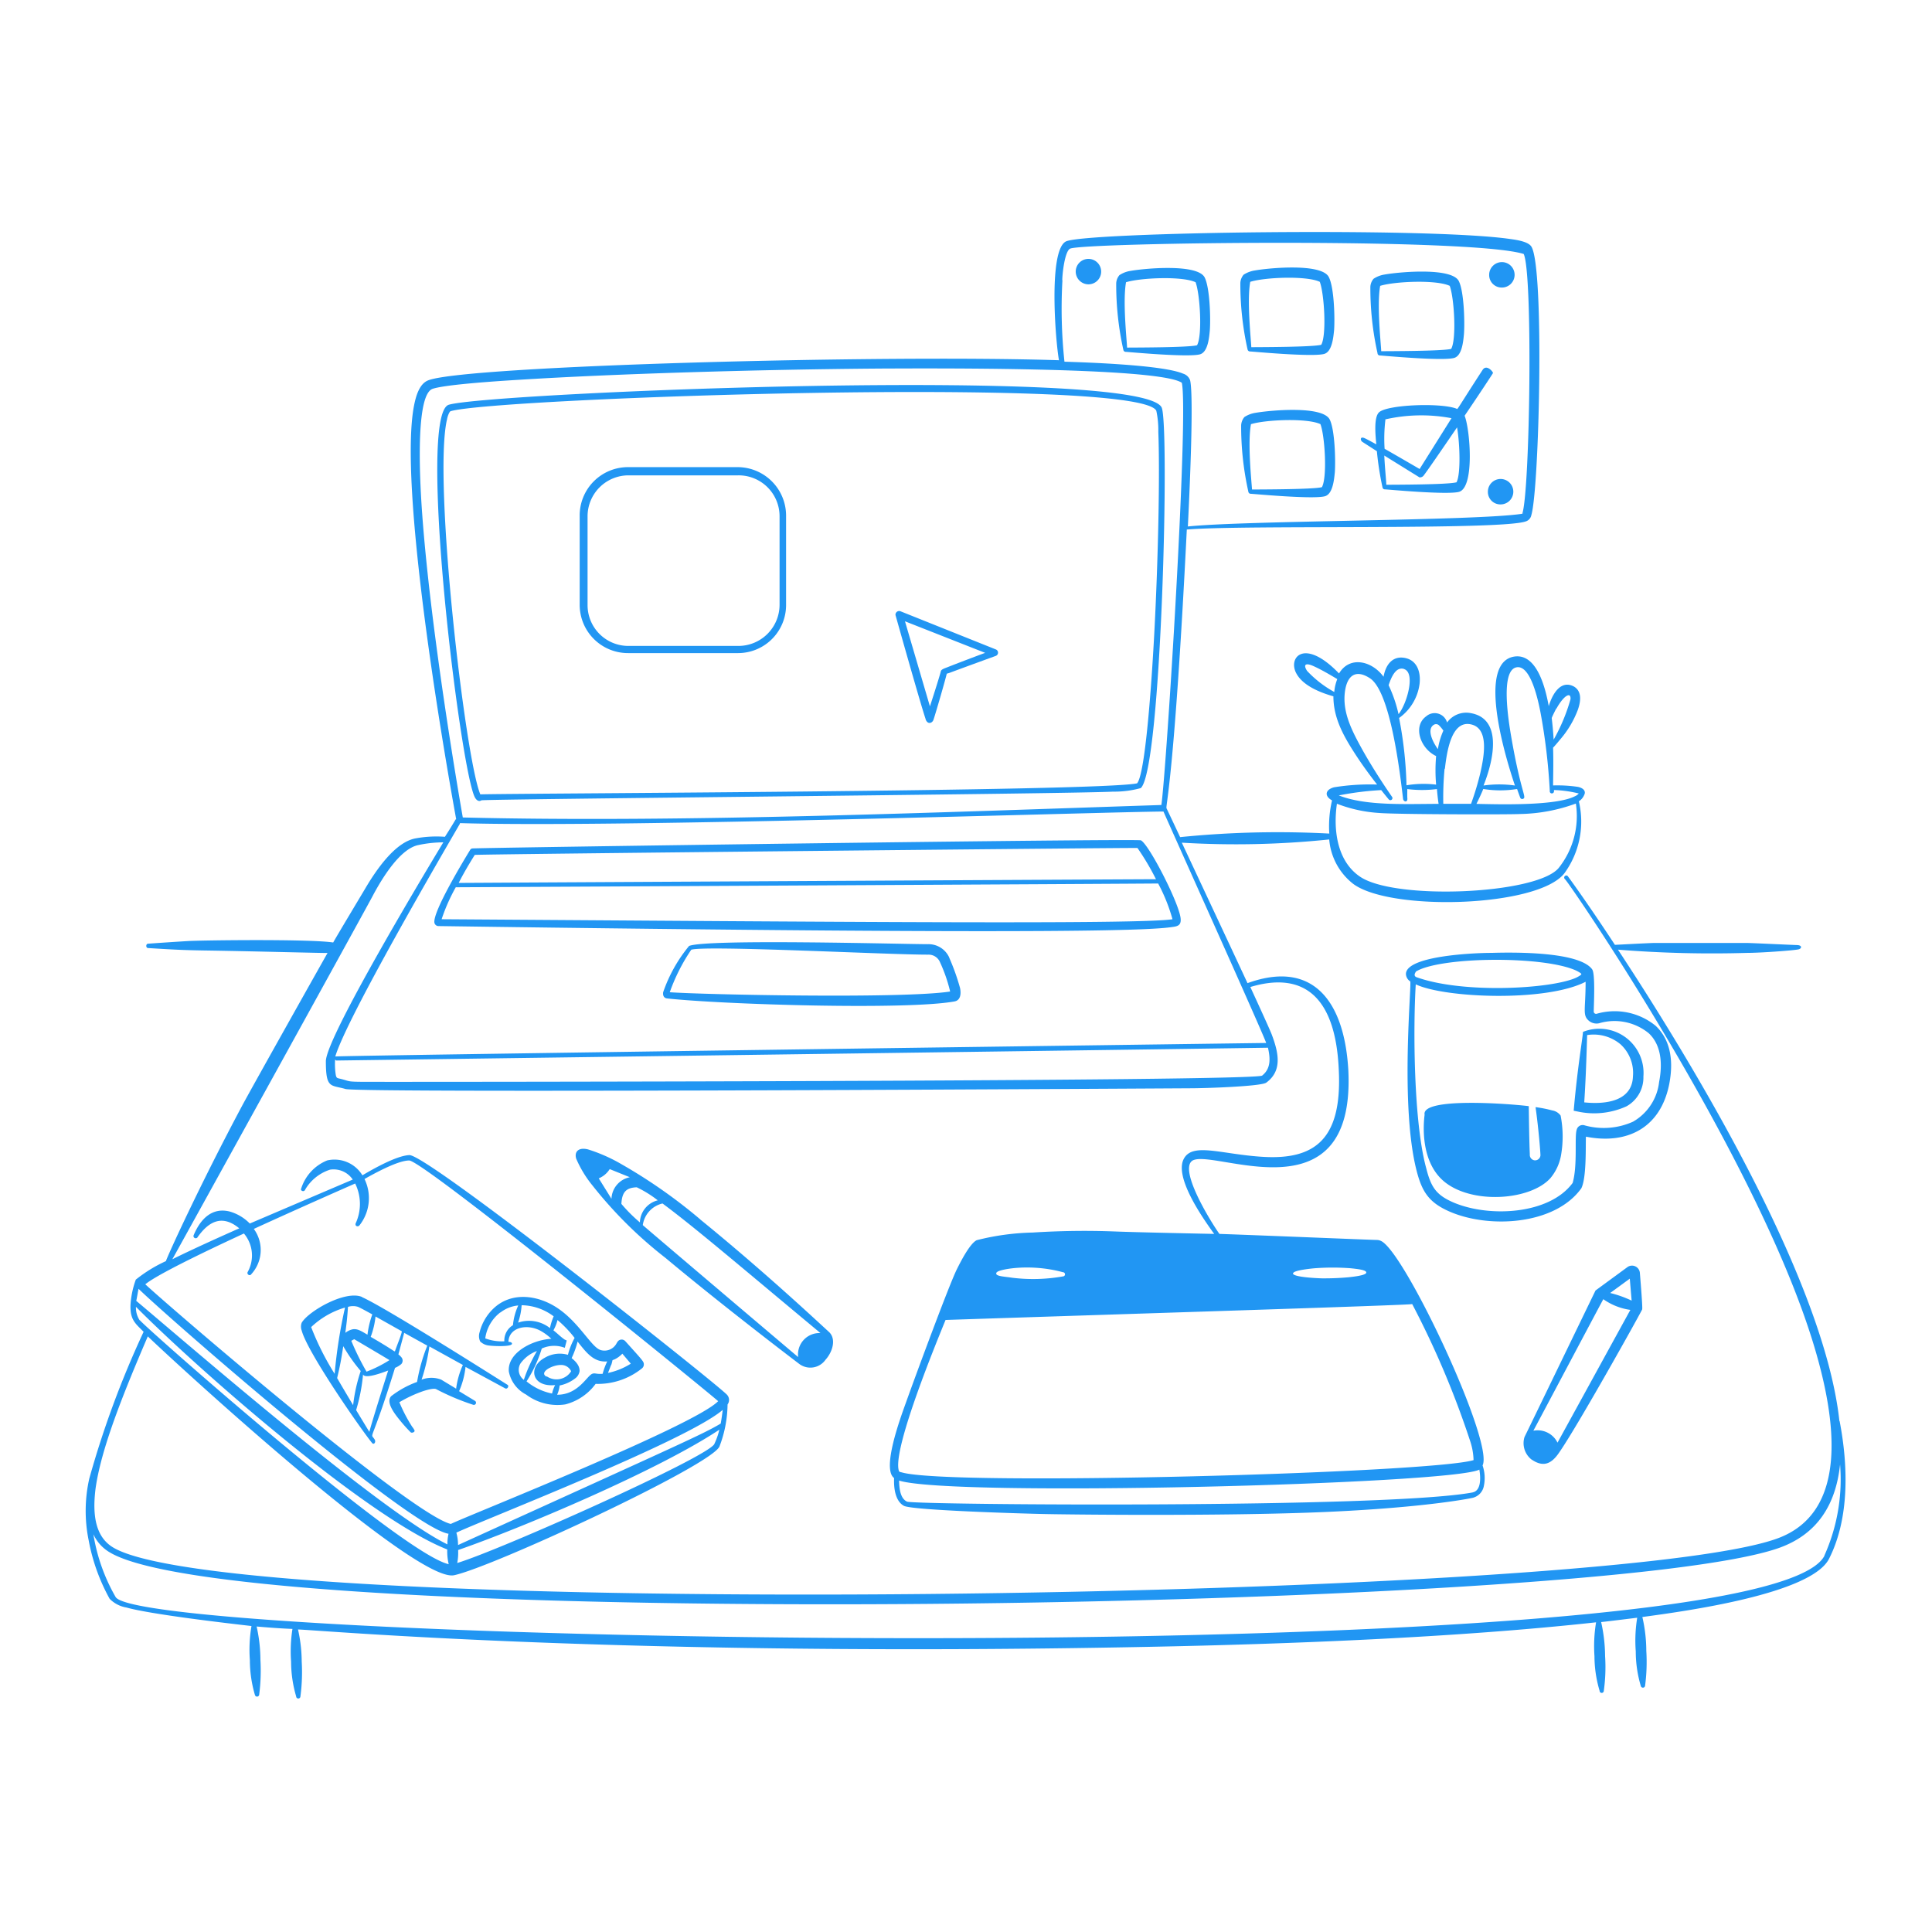 <svg xmlns="http://www.w3.org/2000/svg" viewBox="-0.5 -0.5 24 24"
    id="Designer-Desk-2--Streamline-Free-Illustrations" height="24" width="24">
    <desc>Designer Desk 2 Streamline Illustration: https://streamlinehq.com</desc>
    <g>
        <g fill="#2196f3">
            <path
                d="m15.18 12.86 -0.007 0zM5.577 16.215c0.044 0.007 0.283 0.018 0.283 -0.023 0 -0.024 -0.044 -0.023 -0.044 -0.023 0.006 -0.184 0.239 -0.23 0.406 -0.133a0.639 0.639 0 0 1 0.127 0.095c-0.236 0.013 -0.549 0.174 -0.528 0.407a0.411 0.411 0 0 0 0.215 0.286 0.649 0.649 0 0 0 0.486 0.122 0.673 0.673 0 0 0 0.377 -0.255 0.874 0.874 0 0 0 0.575 -0.192 0.064 0.064 0 0 0 0.024 -0.045c0 -0.04 0 -0.038 -0.23 -0.293a0.061 0.061 0 0 0 -0.099 0.011 0.098 0.098 0 0 0 -0.01 0.016 0.169 0.169 0 0 1 -0.197 0.083c-0.115 -0.033 -0.263 -0.338 -0.534 -0.52 -0.236 -0.159 -0.552 -0.206 -0.775 -0.017a0.615 0.615 0 0 0 -0.195 0.315 0.156 0.156 0 0 0 0.007 0.115A0.182 0.182 0 0 0 5.577 16.215zm0.432 0.427a0.154 0.154 0 0 1 -0.043 -0.205 0.437 0.437 0 0 1 0.204 -0.154 1.85 1.85 0 0 0 -0.161 0.353zm1.083 -0.182c0.028 -0.083 0 -0.054 0.046 -0.075a0.332 0.332 0 0 0 0.093 -0.069l0.105 0.124a0.858 0.858 0 0 1 -0.283 0.115c0.011 -0.03 0.03 -0.076 0.039 -0.101zm-0.416 -0.293c0.109 0.137 0.2 0.259 0.367 0.245a0.907 0.907 0 0 0 -0.057 0.154c-0.084 0.006 -0.095 -0.014 -0.129 0 -0.066 0.025 -0.174 0.261 -0.436 0.26a0.381 0.381 0 0 0 0.031 -0.115 0.468 0.468 0 0 0 0.202 -0.095 0.137 0.137 0 0 0 0.046 -0.085c0 -0.04 -0.014 -0.092 -0.099 -0.16a1.135 1.135 0 0 0 0.075 -0.209zm-0.386 0.435c-0.101 -0.054 0.071 -0.149 0.183 -0.146a0.136 0.136 0 0 1 0.122 0.078 0.214 0.214 0 0 1 -0.305 0.062zm0.136 -0.704a1.467 1.467 0 0 1 0.212 0.222A0.895 0.895 0 0 0 6.555 16.33a0.367 0.367 0 0 0 -0.29 0.038c-0.21 0.115 -0.161 0.367 0.131 0.338a0.427 0.427 0 0 0 -0.038 0.105 0.72 0.72 0 0 1 -0.317 -0.151 1.621 1.621 0 0 0 0.189 -0.408 0.369 0.369 0 0 1 0.286 -0.009l0.024 -0.091 -0.025 -0.011c-0.054 -0.037 -0.078 -0.066 -0.14 -0.115a0.544 0.544 0 0 0 0.052 -0.133zm-0.446 -0.184a0.678 0.678 0 0 1 0.398 0.138 0.705 0.705 0 0 0 -0.046 0.146 0.422 0.422 0 0 0 -0.396 -0.068 0.818 0.818 0 0 0 0.044 -0.216zm-0.263 0.09a0.423 0.423 0 0 1 0.221 -0.087 0.745 0.745 0 0 0 -0.066 0.245 0.221 0.221 0 0 0 -0.107 0.2 0.59 0.59 0 0 1 -0.237 -0.036 0.488 0.488 0 0 1 0.186 -0.322zm-1.718 -0.192c-0.207 -0.09 -0.667 0.176 -0.751 0.319a0.136 0.136 0 0 0 0 0.098c0.072 0.275 0.749 1.245 0.874 1.396 0.022 0.028 0.052 -0.01 0.032 -0.043 -0.06 -0.099 -0.053 0.1 0.253 -0.89A0.287 0.287 0 0 0 4.485 16.445a0.064 0.064 0 0 0 0 -0.086 0.205 0.205 0 0 0 -0.036 -0.034l0.072 -0.268 0.287 0.159a2.192 2.192 0 0 0 -0.127 0.451 1.176 1.176 0 0 0 -0.322 0.177c-0.068 0.075 0.039 0.213 0.106 0.296s0.123 0.139 0.136 0.152 0.053 0 0.049 -0.021a0.187 0.187 0 0 0 -0.029 -0.046 1.93 1.93 0 0 1 -0.16 -0.306 1.61 1.61 0 0 1 0.282 -0.133c0.036 -0.013 0.146 -0.047 0.176 -0.029a2.937 2.937 0 0 0 0.46 0.194 0.027 0.027 0 0 0 0.023 -0.048l-0.199 -0.121a1.012 1.012 0 0 0 0.08 -0.302l0.491 0.266c0.03 0.017 0.053 -0.03 0.031 -0.043s-1.512 -0.96 -1.809 -1.09zm-0.175 0.122a0.214 0.214 0 0 1 0.123 0c0.026 0.011 0.091 0.046 0.178 0.094a1.134 1.134 0 0 0 -0.06 0.252c-0.077 -0.044 -0.123 -0.077 -0.184 -0.067a0.223 0.223 0 0 0 -0.091 0.044c0.011 -0.09 0.022 -0.159 0.033 -0.323zm-0.46 0.253a1.035 1.035 0 0 1 0.422 -0.244 6.193 6.193 0 0 0 -0.129 0.823 3.35 3.35 0 0 1 -0.292 -0.581zm0.522 0.967c-0.063 -0.105 -0.132 -0.221 -0.198 -0.335 0.039 -0.164 0.052 -0.24 0.076 -0.396a2.07 2.07 0 0 0 0.217 0.308 2.031 2.031 0 0 0 -0.094 0.422zm0.201 0.331c-0.041 -0.066 -0.094 -0.154 -0.163 -0.268a2.228 2.228 0 0 0 0.086 -0.443c0.025 0.061 0.251 -0.026 0.312 -0.049 -0.045 0.141 -0.201 0.634 -0.233 0.76zm-0.034 -0.746a3.22 3.22 0 0 1 -0.189 -0.383l0.036 -0.02c0.016 0.009 0.409 0.241 0.438 0.26a1.573 1.573 0 0 1 -0.284 0.143zm0.345 -0.253c-0.086 -0.057 -0.204 -0.128 -0.293 -0.179a1.015 1.015 0 0 0 0.06 -0.253l0.327 0.184c-0.006 0.044 -0.045 0.133 -0.086 0.248zm0.761 0.46 -0.177 -0.107a0.333 0.333 0 0 0 -0.245 0 2.351 2.351 0 0 0 0.097 -0.413l0.416 0.23a1.035 1.035 0 0 0 -0.084 0.296z"
                stroke-width="1"></path>
            <path
                d="M22.35 17.155c-0.186 -1.734 -1.792 -4.401 -2.751 -5.858a14.694 14.694 0 0 0 1.61 0.04c0.153 0 0.553 -0.028 0.63 -0.043 0.045 -0.009 0.052 -0.052 -0.016 -0.054s-0.551 -0.025 -0.616 -0.026l-1.17 0c-0.179 0.007 -0.46 0.023 -0.476 0.023 -0.345 -0.526 -0.585 -0.854 -0.588 -0.856a0.026 0.026 0 1 0 -0.032 0.041c0.053 0.043 2.377 3.438 3.088 5.778 0.282 0.928 0.448 2.093 -0.46 2.415 -2.157 0.77 -19.054 1.021 -20.652 0.115 -0.222 -0.125 -0.274 -0.386 -0.23 -0.738 0.068 -0.489 0.331 -1.15 0.649 -1.891 0.358 0.345 3.325 3.069 3.805 2.967s3.184 -1.358 3.296 -1.598a1.495 1.495 0 0 0 0.101 -0.523 0.095 0.095 0 0 0 -0.011 -0.125c-0.178 -0.177 -3.714 -2.981 -3.942 -2.973 -0.159 0.007 -0.446 0.17 -0.583 0.251A0.406 0.406 0 0 0 3.565 13.915a0.558 0.558 0 0 0 -0.327 0.361 0.028 0.028 0 0 0 0.054 0 0.555 0.555 0 0 1 0.308 -0.246 0.287 0.287 0 0 1 0.282 0.123l-1.279 0.546a0.566 0.566 0 0 0 -0.246 -0.148c-0.218 -0.057 -0.366 0.086 -0.453 0.297a0.028 0.028 0 0 0 0.047 0.026c0.147 -0.213 0.317 -0.285 0.521 -0.115 -0.246 0.109 -0.59 0.264 -0.831 0.384 0.017 -0.028 2.499 -4.522 2.499 -4.533 0.109 -0.202 0.329 -0.565 0.555 -0.612a1.504 1.504 0 0 1 0.312 -0.034c-0.16 0.264 -1.457 2.415 -1.459 2.719 0 0.345 0.06 0.291 0.244 0.345s10.48 -0.009 10.498 -0.009c0.178 0 0.875 -0.023 0.94 -0.07 0.2 -0.147 0.155 -0.367 0.068 -0.598 -0.021 -0.055 -0.125 -0.284 -0.266 -0.59 0.604 -0.182 1.058 0.049 1.099 1.035 0.041 0.852 -0.294 1.112 -0.937 1.075 -0.516 -0.03 -0.873 -0.182 -0.986 0.02 -0.127 0.224 0.223 0.728 0.375 0.937 -0.022 0 -0.984 -0.02 -1.227 -0.03a10.054 10.054 0 0 0 -1.026 0.013 3.089 3.089 0 0 0 -0.697 0.095c-0.086 0.043 -0.198 0.264 -0.245 0.358 -0.093 0.183 -0.517 1.331 -0.635 1.662 -0.069 0.191 -0.302 0.823 -0.146 0.935 -0.006 0.123 0.014 0.287 0.122 0.345s1.594 0.099 1.708 0.101c0.201 0.006 2.236 0.032 3.534 -0.025s1.865 -0.182 1.832 -0.178a0.185 0.185 0 0 0 0.13 -0.145 0.482 0.482 0 0 0 -0.016 -0.255c0.145 -0.282 -0.951 -2.621 -1.255 -2.785a0.125 0.125 0 0 0 -0.059 -0.016c-0.061 0 -1.425 -0.057 -1.955 -0.075 -0.115 -0.162 -0.489 -0.773 -0.345 -0.903 0.218 -0.191 2.044 0.766 1.946 -1.138 -0.051 -0.861 -0.447 -1.366 -1.252 -1.074 -0.07 -0.152 -0.659 -1.41 -0.816 -1.745a11.214 11.214 0 0 0 1.831 -0.04 0.78 0.78 0 0 0 0.297 0.551c0.46 0.345 2.291 0.293 2.623 -0.129a1.09 1.09 0 0 0 0.181 -0.896 0.174 0.174 0 0 0 0.068 -0.082c0.018 -0.036 0 -0.08 -0.079 -0.097a1.738 1.738 0 0 0 -0.309 -0.018c0 -0.094 0.006 -0.27 0 -0.47 0.01 -0.007 0.085 -0.097 0.093 -0.107a1.219 1.219 0 0 0 0.214 -0.361c0.038 -0.107 0.053 -0.23 -0.047 -0.29 -0.154 -0.084 -0.262 0.07 -0.314 0.243 -0.048 -0.266 -0.16 -0.655 -0.427 -0.616 -0.453 0.069 -0.14 1.167 0.007 1.602a1.398 1.398 0 0 0 -0.39 0c0.144 -0.361 0.217 -0.828 -0.152 -0.898a0.293 0.293 0 0 0 -0.301 0.115 0.16 0.16 0 0 0 -0.26 -0.076c-0.169 0.122 -0.072 0.401 0.124 0.493a2.038 2.038 0 0 0 0 0.355 1.299 1.299 0 0 0 -0.368 0.008 4.935 4.935 0 0 0 -0.092 -0.836 0.619 0.619 0 0 0 0.255 -0.428c0.016 -0.153 -0.038 -0.281 -0.166 -0.314 -0.16 -0.041 -0.254 0.07 -0.282 0.23 -0.141 -0.195 -0.419 -0.266 -0.553 -0.041 -0.431 -0.448 -0.639 -0.198 -0.53 0 0.082 0.152 0.294 0.237 0.46 0.284 0 0.258 0.115 0.475 0.258 0.697 0.095 0.149 0.202 0.293 0.285 0.399a2.78 2.78 0 0 0 -0.535 0.034c-0.108 0.029 -0.125 0.107 -0.025 0.163a1.411 1.411 0 0 0 -0.034 0.412 12.085 12.085 0 0 0 -1.853 0.044c-0.039 -0.084 -0.155 -0.329 -0.169 -0.358s0.097 -0.362 0.252 -3.463c0.713 -0.06 3.919 0.011 4.214 -0.102a0.101 0.101 0 0 0 0.066 -0.078c0.098 -0.321 0.164 -3.079 0 -3.335 -0.04 -0.063 -0.184 -0.083 -0.263 -0.094 -1.025 -0.149 -5.3 -0.085 -5.52 0.031s-0.127 1.25 -0.085 1.475c-2.221 -0.071 -7.348 0.068 -7.831 0.248 -0.115 0.041 -0.158 0.199 -0.181 0.317 -0.191 0.986 0.345 4.157 0.524 5.137 -0.011 0 0 0 -0.14 0.218a1.419 1.419 0 0 0 -0.355 0.018c-0.262 0.04 -0.504 0.402 -0.637 0.628 -0.006 0.011 -0.345 0.575 -0.396 0.667 -0.289 -0.045 -1.631 -0.028 -1.801 -0.018s-0.345 0.022 -0.499 0.033c-0.028 0 -0.03 0.053 0 0.054 0.322 0.02 0.44 0.026 0.69 0.03 0.611 0.009 1.511 0.034 1.54 0.031 -0.06 0.105 -0.945 1.68 -1.064 1.903 -0.515 0.966 -0.92 1.85 -0.944 1.925a1.762 1.762 0 0 0 -0.374 0.23 1.118 1.118 0 0 0 -0.066 0.315c-0.006 0.185 0.061 0.23 0.163 0.333a11.845 11.845 0 0 0 -0.675 1.824 1.823 1.823 0 0 0 -0.007 0.769 2.392 2.392 0 0 0 0.26 0.724 0.379 0.379 0 0 0 0.208 0.108c0.302 0.085 1.24 0.194 1.554 0.23a1.765 1.765 0 0 0 -0.02 0.425 1.532 1.532 0 0 0 0.063 0.432 0.027 0.027 0 0 0 0.053 -0.006 2.328 2.328 0 0 0 0.015 -0.432 1.923 1.923 0 0 0 -0.047 -0.413c0.159 0.014 0.312 0.025 0.445 0.03a1.781 1.781 0 0 0 -0.017 0.406 1.538 1.538 0 0 0 0.063 0.432 0.026 0.026 0 0 0 0.053 0 2.287 2.287 0 0 0 0.016 -0.432 1.848 1.848 0 0 0 -0.046 -0.399c0.256 0.006 4.031 0.345 10.549 0.216 1.747 -0.034 3.847 -0.115 5.576 -0.305a1.805 1.805 0 0 0 -0.02 0.42 1.515 1.515 0 0 0 0.064 0.431 0.026 0.026 0 1 0 0.052 0 2.122 2.122 0 0 0 0.016 -0.432 1.975 1.975 0 0 0 -0.049 -0.422c0.128 -0.014 0.423 -0.051 0.448 -0.054a1.765 1.765 0 0 0 -0.018 0.417 1.515 1.515 0 0 0 0.063 0.432 0.027 0.027 0 0 0 0.053 -0.006 2.228 2.228 0 0 0 0.015 -0.431 1.9 1.9 0 0 0 -0.049 -0.421c0.519 -0.07 2.104 -0.284 2.321 -0.727 0.255 -0.505 0.235 -1.161 0.129 -1.709zm-10.465 -1.851c0.013 -0.031 0.398 -0.115 0.819 0a0.026 0.026 0 1 1 0 0.052 2.118 2.118 0 0 1 -0.635 0.016c-0.099 -0.016 -0.224 -0.017 -0.187 -0.068zm5.912 2.735c-1.064 0.202 -6.94 0.156 -7.029 0.115s-0.097 -0.175 -0.099 -0.262c0.637 0.207 6.862 0.047 7.208 -0.136 0.018 0.101 0.023 0.263 -0.084 0.283zm-2.232 -2.722c0 -0.039 0.253 -0.061 0.264 -0.062a2.946 2.946 0 0 1 0.452 0c0.084 0.009 0.2 0.021 0.191 0.056s-0.183 0.051 -0.213 0.055a3.311 3.311 0 0 1 -0.338 0.014c-0.076 -0.002 -0.365 -0.016 -0.36 -0.063zm1.478 0.383a11.155 11.155 0 0 1 0.722 1.708 0.805 0.805 0 0 1 0.04 0.23c-0.519 0.161 -6.496 0.327 -7.101 0.153 -0.029 -0.008 -0.037 0 -0.044 -0.048 -0.044 -0.313 0.468 -1.556 0.586 -1.846 2.176 -0.072 5.773 -0.184 5.793 -0.197zM16.075 8.096a1.365 1.365 0 0 1 -0.338 -0.262c-0.045 -0.068 -0.034 -0.115 0.098 -0.051 0.083 0.038 0.199 0.106 0.277 0.153a0.557 0.557 0 0 0 -0.037 0.16zm2.76 0.206c0.092 -0.166 0.183 -0.213 0.174 -0.115a2.268 2.268 0 0 1 -0.209 0.501c-0.007 -0.115 -0.015 -0.192 -0.024 -0.268 0.005 -0.016 0.028 -0.064 0.056 -0.118zm-0.489 1c0.023 0.066 0.038 0.105 0.039 0.107a0.026 0.026 0 0 0 0.034 0.015c0.051 -0.02 -0.024 -0.067 -0.144 -0.76 -0.036 -0.207 -0.141 -0.845 0.068 -0.875 0.17 -0.025 0.262 0.397 0.294 0.564a7.439 7.439 0 0 1 0.115 0.973 0.026 0.026 0 0 0 0.052 0.008 0.177 0.177 0 0 0 0 -0.02 1.447 1.447 0 0 1 0.308 0.043 0.128 0.128 0 0 1 -0.047 0.034c-0.241 0.124 -0.972 0.1 -1.224 0.095 0.034 -0.069 0.059 -0.122 0.085 -0.185a1.302 1.302 0 0 0 0.415 0.001zm-0.897 -0.252c0.026 -0.23 0.085 -0.597 0.317 -0.553s0.174 0.381 0.123 0.606a3.574 3.574 0 0 1 -0.115 0.382l-0.345 0a3.876 3.876 0 0 1 0.016 -0.435zm-0.146 -0.54a0.053 0.053 0 0 1 0.078 0.006 0.414 0.414 0 0 1 0.049 0.06 0.91 0.91 0 0 0 -0.068 0.23c-0.06 -0.083 -0.137 -0.233 -0.06 -0.296zm-0.362 -0.699c0.149 0.047 0.032 0.44 -0.068 0.56a1.718 1.718 0 0 0 -0.123 -0.359c0.033 -0.101 0.09 -0.233 0.191 -0.202zM16.658 9.315c0.056 0.071 0.093 0.115 0.093 0.115a0.026 0.026 0 0 0 0.041 -0.032s-0.204 -0.29 -0.371 -0.59c-0.127 -0.23 -0.247 -0.46 -0.214 -0.714 0.026 -0.2 0.132 -0.285 0.31 -0.169 0.258 0.166 0.375 1.187 0.412 1.495a0.039 0.039 0 0 0 0.028 0.036c0.031 0 0.026 -0.033 0.025 -0.049s0 -0.097 0 -0.105a1.466 1.466 0 0 0 0.368 0c0.007 0.084 0.015 0.149 0.021 0.184 -0.408 0 -0.902 0.028 -1.24 -0.105a3.714 3.714 0 0 1 0.527 -0.066zm-0.551 0.169a1.75 1.75 0 0 0 0.526 0.115c0.204 0.018 1.589 0.021 1.747 0.013a2.114 2.114 0 0 0 0.696 -0.13 1.035 1.035 0 0 1 -0.215 0.802c-0.279 0.328 -2.047 0.402 -2.471 0.103 -0.279 -0.192 -0.33 -0.576 -0.282 -0.904zM15.18 12.86c0.024 0.077 -10.941 0.08 -10.953 0.079 -0.46 0 -0.345 0 -0.499 -0.038 -0.041 -0.009 -0.049 -0.009 -0.057 -0.049a0.861 0.861 0 0 1 -0.008 -0.191 0.024 0.024 0 0 0 0.026 0.013s11.487 -0.156 11.562 -0.159c0.031 0.135 0.036 0.26 -0.071 0.345zm3.235 -6.979s0.007 -0.011 0.009 -0.008 -0.009 0.007 -0.015 0.008zM12.696 2.981c0 -0.075 0.03 -0.358 0.097 -0.392 0.152 -0.076 4.976 -0.14 5.635 0.066 0.115 0.241 0.078 2.954 -0.018 3.227 -0.566 0.089 -3.413 0.082 -4.154 0.158 0.045 -0.905 0.064 -1.667 0.028 -1.816a0.133 0.133 0 0 0 -0.086 -0.082c-0.252 -0.109 -1.199 -0.14 -1.475 -0.149a6.228 6.228 0 0 1 -0.025 -1.011zM4.744 5.877c-0.017 -0.241 -0.102 -1.46 0.128 -1.546 0.115 -0.04 0.52 -0.08 1.107 -0.115 1.126 -0.07 2.9 -0.127 4.515 -0.138 0.359 0 3.39 -0.026 3.687 0.177 0.087 0.398 -0.192 4.818 -0.254 5.245 -2.717 0.089 -5.937 0.222 -8.678 0.155 -0.046 -0.263 -0.398 -2.295 -0.505 -3.779zm0.469 3.856a0.049 0.049 0 0 0 0 -0.008c1.938 0.06 8.002 -0.139 8.74 -0.144 0.082 0.19 1.228 2.734 1.276 2.875 -0.013 0 -11.549 0.156 -11.564 0.168 0.145 -0.485 1.343 -2.537 1.548 -2.891zm3.161 7.705c-0.085 0.166 -2.663 1.318 -3.194 1.478a0.673 0.673 0 0 0 0.011 -0.161c0.783 -0.271 2.483 -0.988 3.245 -1.495a0.879 0.879 0 0 1 -0.063 0.179zm0.079 -0.254c-0.23 0.136 -0.45 0.23 -3.263 1.509a0.575 0.575 0 0 0 -0.021 -0.154c0.368 -0.172 2.863 -1.14 3.309 -1.525 -0.006 0.049 -0.014 0.109 -0.025 0.171zM2.53 14.823a0.422 0.422 0 0 1 0.048 0.476c-0.018 0.029 0.025 0.059 0.044 0.029a0.444 0.444 0 0 0 0.031 -0.562c0.559 -0.256 1.109 -0.498 1.259 -0.564a0.575 0.575 0 0 1 0.007 0.493c-0.014 0.037 0.028 0.051 0.047 0.026a0.545 0.545 0 0 0 0.062 -0.575c0.124 -0.07 0.414 -0.23 0.555 -0.23 0.177 0 3.771 2.923 3.838 2.99 -0.3 0.309 -3.087 1.412 -3.321 1.525 -0.494 -0.115 -3.512 -2.711 -3.795 -2.977 0.176 -0.146 1.027 -0.539 1.225 -0.631zm-1.312 0.684c0.359 0.351 3.352 2.964 3.854 3.046a0.537 0.537 0 0 0 -0.014 0.132c-0.805 -0.393 -3.105 -2.385 -3.866 -3.026 0.003 0 0.021 -0.113 0.03 -0.153zm0.017 0.394a0.282 0.282 0 0 1 -0.046 -0.167c0.752 0.759 2.875 2.625 3.867 3.014a0.69 0.69 0 0 0 0.018 0.183c-0.59 -0.132 -3.762 -2.936 -3.836 -3.03zm20.93 2.923c-0.743 1.474 -20.902 1.089 -21.229 0.514a2.29 2.29 0 0 1 -0.276 -0.779 0.504 0.504 0 0 0 0.212 0.23c1.693 0.986 18.535 0.728 20.733 -0.062 0.466 -0.168 0.7 -0.53 0.753 -1.035a2.308 2.308 0 0 1 -0.195 1.132z"
                stroke-width="1"></path>
            <path
                d="M4.945 11.004c8.132 0.115 8.908 0.045 9.136 0.009 0.054 -0.008 0.089 -0.026 0.086 -0.09 0 -0.167 -0.391 -0.931 -0.494 -0.984 -0.046 -0.024 -8.28 0.092 -8.309 0.101a0.039 0.039 0 0 0 -0.025 0.02c-0.078 0.128 -0.46 0.758 -0.443 0.9a0.052 0.052 0 0 0 0.049 0.044zM5.397 10.12c0.083 -0.01 8.183 -0.091 8.233 -0.086a3.138 3.138 0 0 1 0.23 0.388c-0.189 0 -8.618 0.045 -8.662 0.046 0.051 -0.101 0.117 -0.216 0.199 -0.347zm-0.23 0.402c0.045 0 8.574 -0.044 8.72 -0.047a2.159 2.159 0 0 1 0.178 0.444c-0.409 0.066 -4.14 0.033 -9.079 0a2.244 2.244 0 0 1 0.178 -0.401zm6.125 0.873a0.282 0.282 0 0 0 -0.266 -0.166c-0.292 0 -2.745 -0.068 -2.966 0.022a1.846 1.846 0 0 0 -0.322 0.575c-0.007 0.051 0.018 0.074 0.049 0.077 0.69 0.075 2.977 0.146 3.571 0.037 0.074 -0.014 0.083 -0.092 0.068 -0.167a2.76 2.76 0 0 0 -0.135 -0.378zm-3.472 0.431a2.321 2.321 0 0 1 0.267 -0.528c0.175 -0.057 2.448 0.062 2.943 0.061a0.153 0.153 0 0 1 0.143 0.085 1.935 1.935 0 0 1 0.13 0.373c-0.583 0.091 -3.059 0.039 -3.482 0.009zm11.459 -0.284c-0.162 -0.223 -0.975 -0.213 -1.248 -0.205 -0.23 0 -1.066 0.038 -1.066 0.263a0.115 0.115 0 0 0 0.053 0.091c0.022 0.017 -0.129 1.533 0.078 2.346 0.068 0.269 0.155 0.402 0.412 0.514 0.492 0.214 1.309 0.167 1.636 -0.29 0.066 -0.133 0.052 -0.522 0.057 -0.641 0.509 0.101 0.927 -0.106 1.035 -0.654 0.068 -0.353 -0.02 -0.584 -0.17 -0.724a0.805 0.805 0 0 0 -0.73 -0.149 0.029 0.029 0 0 1 -0.038 -0.028c0 -0.061 0.022 -0.474 -0.02 -0.523zm-2.185 0.024c0.31 -0.182 1.575 -0.195 1.984 -0.01 0.014 0.007 0.066 0.033 0.066 0.045s-0.053 0.039 -0.066 0.045c-0.308 0.139 -1.409 0.202 -1.987 -0.009 -0.04 -0.022 0 -0.066 0 -0.07zm2.275 0.644a0.673 0.673 0 0 1 0.612 0.125c0.124 0.115 0.186 0.313 0.129 0.606a0.652 0.652 0 0 1 -0.324 0.493 0.887 0.887 0 0 1 -0.6 0.046 0.076 0.076 0 0 0 -0.099 0.051c-0.031 0.087 0.013 0.44 -0.051 0.664 -0.291 0.394 -1.035 0.43 -1.475 0.245 -0.223 -0.095 -0.285 -0.194 -0.345 -0.432 -0.154 -0.565 -0.163 -1.715 -0.129 -2.28 0.362 0.171 1.617 0.221 2.11 -0.032 0 0.356 -0.044 0.416 0.046 0.489a0.149 0.149 0 0 0 0.123 0.026zm-11.171 2.437a6.471 6.471 0 0 0 -0.971 -0.681 2.038 2.038 0 0 0 -0.42 -0.187c-0.123 -0.032 -0.175 0.031 -0.149 0.115a1.401 1.401 0 0 0 0.204 0.335 5.274 5.274 0 0 0 0.906 0.898c0.513 0.429 1.178 0.949 1.663 1.318a0.23 0.23 0 0 0 0.324 -0.054c0.085 -0.093 0.138 -0.256 0.043 -0.345 -0.11 -0.099 -0.785 -0.735 -1.6 -1.398zm-1.102 -0.255 -0.158 -0.254a0.292 0.292 0 0 0 0.136 -0.115l0.25 0.101a0.283 0.283 0 0 0 -0.228 0.268zm0.353 0.293a1.897 1.897 0 0 1 -0.23 -0.23c0.008 -0.139 0.052 -0.201 0.191 -0.206a1.398 1.398 0 0 1 0.261 0.162 0.291 0.291 0 0 0 -0.222 0.274zm1.966 1.673c-0.128 -0.107 -1.825 -1.547 -1.93 -1.639a0.321 0.321 0 0 1 0.245 -0.269c0.397 0.294 0.967 0.782 1.962 1.61a0.266 0.266 0 0 0 -0.277 0.298zm9.113 1.274c0.144 0.098 0.244 0.053 0.337 -0.083 0.23 -0.327 1.035 -1.772 1.035 -1.784s0.009 0.01 -0.029 -0.454a0.098 0.098 0 0 0 -0.158 -0.068L19.32 15.531s-0.873 1.804 -0.882 1.82a0.258 0.258 0 0 0 0.09 0.282zm1.218 -2.248c0.007 0.084 0.016 0.195 0.023 0.273a1.38 1.38 0 0 0 -0.267 -0.095zm-0.329 0.255a0.765 0.765 0 0 0 0.336 0.133c-0.017 0.03 -0.896 1.633 -0.905 1.649a0.275 0.275 0 0 0 -0.3 -0.148c0.09 -0.167 0.837 -1.577 0.869 -1.634z"
                stroke-width="1"></path>
            <path
                d="M18.888 13.36a0.161 0.161 0 0 0 -0.106 -0.066 1.659 1.659 0 0 0 -0.207 -0.041c0.039 0.274 0.062 0.575 0.061 0.601a0.067 0.067 0 0 1 -0.072 0.06 0.068 0.068 0 0 1 -0.06 -0.074c0 -0.02 -0.007 -0.099 -0.013 -0.599 -0.23 -0.029 -1.337 -0.115 -1.294 0.106 0 0.011 -0.091 0.575 0.261 0.845s1.056 0.217 1.302 -0.057a0.608 0.608 0 0 0 0.133 -0.292 1.349 1.349 0 0 0 -0.006 -0.483zm0.276 -1.041c0 0.052 -0.069 0.447 -0.115 0.979l0.055 0.011a0.968 0.968 0 0 0 0.601 -0.066 0.409 0.409 0 0 0 0.21 -0.37 0.549 0.549 0 0 0 -0.752 -0.554zm0.052 0.039a0.52 0.52 0 0 1 0.415 0.115 0.482 0.482 0 0 1 0.154 0.399c-0.01 0.296 -0.314 0.352 -0.605 0.322 0.014 -0.209 0.025 -0.45 0.036 -0.836zM8.084 11.299s0.001 0.001 0 0zm9.899 -5.691a0.155 0.155 0 0 0 0.154 0.158 0.158 0.158 0 1 0 -0.154 -0.158zM5.397 9.401c0.026 0.052 0.061 0.057 0.083 0.041s7.305 -0.079 7.846 -0.108a1.234 1.234 0 0 0 0.345 -0.044c0.259 -0.23 0.36 -4.53 0.259 -4.729 -0.259 -0.516 -8.357 -0.184 -8.855 -0.033 -0.397 0.12 0.139 4.506 0.322 4.873zM5.053 4.715c0 -0.021 0.025 -0.101 0.045 -0.107 0.551 -0.166 8.549 -0.438 8.766 -0.006a1.15 1.15 0 0 1 0.025 0.263c0.02 0.501 0 1.575 -0.052 2.538 -0.01 0.184 -0.092 1.692 -0.212 1.828 -0.477 0.101 -7.831 0.124 -8.158 0.137 -0.186 -0.432 -0.589 -3.895 -0.415 -4.654zM18.153 3.072a0.158 0.158 0 1 0 -0.154 -0.159 0.155 0.155 0 0 0 0.154 0.159z"
                stroke-width="1"></path>
            <path
                d="m7.304 7.613 1.366 0a0.597 0.597 0 0 0 0.595 -0.598l0 -1.109a0.603 0.603 0 0 0 -0.595 -0.603l-1.366 0a0.6 0.6 0 0 0 -0.603 0.603l0 1.109a0.6 0.6 0 0 0 0.603 0.598zm-0.505 -1.707a0.509 0.509 0 0 1 0.505 -0.501l1.366 0a0.508 0.508 0 0 1 0.514 0.507l0 1.103a0.512 0.512 0 0 1 -0.514 0.509l-1.366 0a0.507 0.507 0 0 1 -0.505 -0.509zm4.199 2.528c0.023 0.068 0.08 0.053 0.097 0.01 0.022 -0.061 0.149 -0.499 0.166 -0.575 0.089 -0.028 -0.161 0.059 0.611 -0.222a0.043 0.043 0 0 0 0 -0.079l-1.182 -0.473a0.046 0.046 0 0 0 -0.066 0.045s0.312 1.111 0.375 1.294zm-0.256 -1.216 0.996 0.392c-0.133 0.049 -0.359 0.135 -0.467 0.178 -0.048 0.018 -0.068 0.026 -0.079 0.041s0.029 -0.075 -0.14 0.446zM13.455 3.847a0.03 0.03 0 0 0 0.03 0.024c0.024 0 0.768 0.071 0.92 0.031 0.098 -0.026 0.115 -0.199 0.124 -0.3 0.011 -0.153 0 -0.528 -0.064 -0.655 -0.087 -0.172 -0.733 -0.115 -0.92 -0.082a0.336 0.336 0 0 0 -0.139 0.053 0.167 0.167 0 0 0 -0.04 0.101A3.726 3.726 0 0 0 13.455 3.847zm0.033 -0.841c0.182 -0.056 0.699 -0.078 0.864 0 0.056 0.149 0.086 0.664 0.018 0.783 -0.107 0.028 -0.76 0.028 -0.869 0.029 -0.003 -0.09 -0.056 -0.574 -0.013 -0.812zm1.51 0.836a0.031 0.031 0 0 0 0.03 0.024c0.024 0 0.768 0.071 0.92 0.031 0.098 -0.026 0.115 -0.199 0.125 -0.3 0.01 -0.153 0 -0.528 -0.066 -0.655 -0.087 -0.174 -0.733 -0.115 -0.92 -0.082a0.351 0.351 0 0 0 -0.139 0.053 0.175 0.175 0 0 0 -0.04 0.101 3.734 3.734 0 0 0 0.09 0.828zm0.033 -0.841c0.182 -0.057 0.699 -0.078 0.864 0 0.056 0.149 0.086 0.664 0.018 0.782 -0.107 0.029 -0.76 0.029 -0.869 0.03 -0.003 -0.09 -0.056 -0.574 -0.013 -0.812zm1.581 0.891a0.03 0.03 0 0 0 0.03 0.024c0.024 0 0.768 0.071 0.92 0.031 0.098 -0.026 0.115 -0.199 0.124 -0.3 0.011 -0.153 0 -0.528 -0.064 -0.655 -0.087 -0.172 -0.733 -0.115 -0.92 -0.082a0.345 0.345 0 0 0 -0.139 0.053 0.167 0.167 0 0 0 -0.04 0.101 3.726 3.726 0 0 0 0.09 0.828zm0.033 -0.841c0.182 -0.056 0.699 -0.078 0.864 0 0.056 0.149 0.086 0.664 0.018 0.783 -0.107 0.028 -0.76 0.028 -0.869 0.029 -0.003 -0.09 -0.056 -0.574 -0.013 -0.812zm-1.638 2.559c0.008 0.023 0.026 0.025 0.03 0.024 0.025 0 0.768 0.071 0.92 0.031 0.098 -0.026 0.115 -0.199 0.125 -0.3 0.01 -0.153 0 -0.528 -0.064 -0.654 -0.089 -0.174 -0.734 -0.115 -0.92 -0.083a0.345 0.345 0 0 0 -0.14 0.053 0.175 0.175 0 0 0 -0.04 0.102 3.723 3.723 0 0 0 0.09 0.827zm0.034 -0.841c0.182 -0.056 0.698 -0.078 0.862 0 0.056 0.149 0.086 0.664 0.018 0.783 -0.107 0.028 -0.759 0.028 -0.868 0.029 -0.005 -0.09 -0.057 -0.574 -0.013 -0.812zm2.654 -0.106c0.184 -0.271 0.345 -0.516 0.351 -0.528s-0.078 -0.115 -0.128 -0.041c-0.352 0.542 -0.304 0.49 -0.329 0.481 -0.202 -0.074 -0.856 -0.048 -0.958 0.047 -0.069 0.064 -0.043 0.298 -0.034 0.398 -0.074 -0.041 -0.13 -0.071 -0.151 -0.079 -0.053 -0.021 -0.049 0.031 -0.021 0.049l0.179 0.115a3.864 3.864 0 0 0 0.07 0.45 0.029 0.029 0 0 0 0.03 0.024c0.024 0 0.768 0.071 0.92 0.031 0.198 -0.055 0.137 -0.781 0.07 -0.946zm-0.987 0.047a2.017 2.017 0 0 1 0.823 -0.015L17.135 5.326c-0.04 -0.023 -0.255 -0.149 -0.435 -0.251a1.965 1.965 0 0 1 0.01 -0.36zm0.882 0.782c-0.108 0.029 -0.76 0.029 -0.869 0.03 0 -0.046 -0.017 -0.197 -0.025 -0.363l0.437 0.271a0.059 0.059 0 0 0 0.056 -0.028c0.037 -0.047 0.222 -0.316 0.411 -0.593 0.036 0.207 0.047 0.584 -0.007 0.683zm-4.572 -2.46a0.158 0.158 0 1 0 -0.155 -0.159 0.159 0.159 0 0 0 0.155 0.159z"
                stroke-width="1"></path>
        </g>
    </g>
</svg>